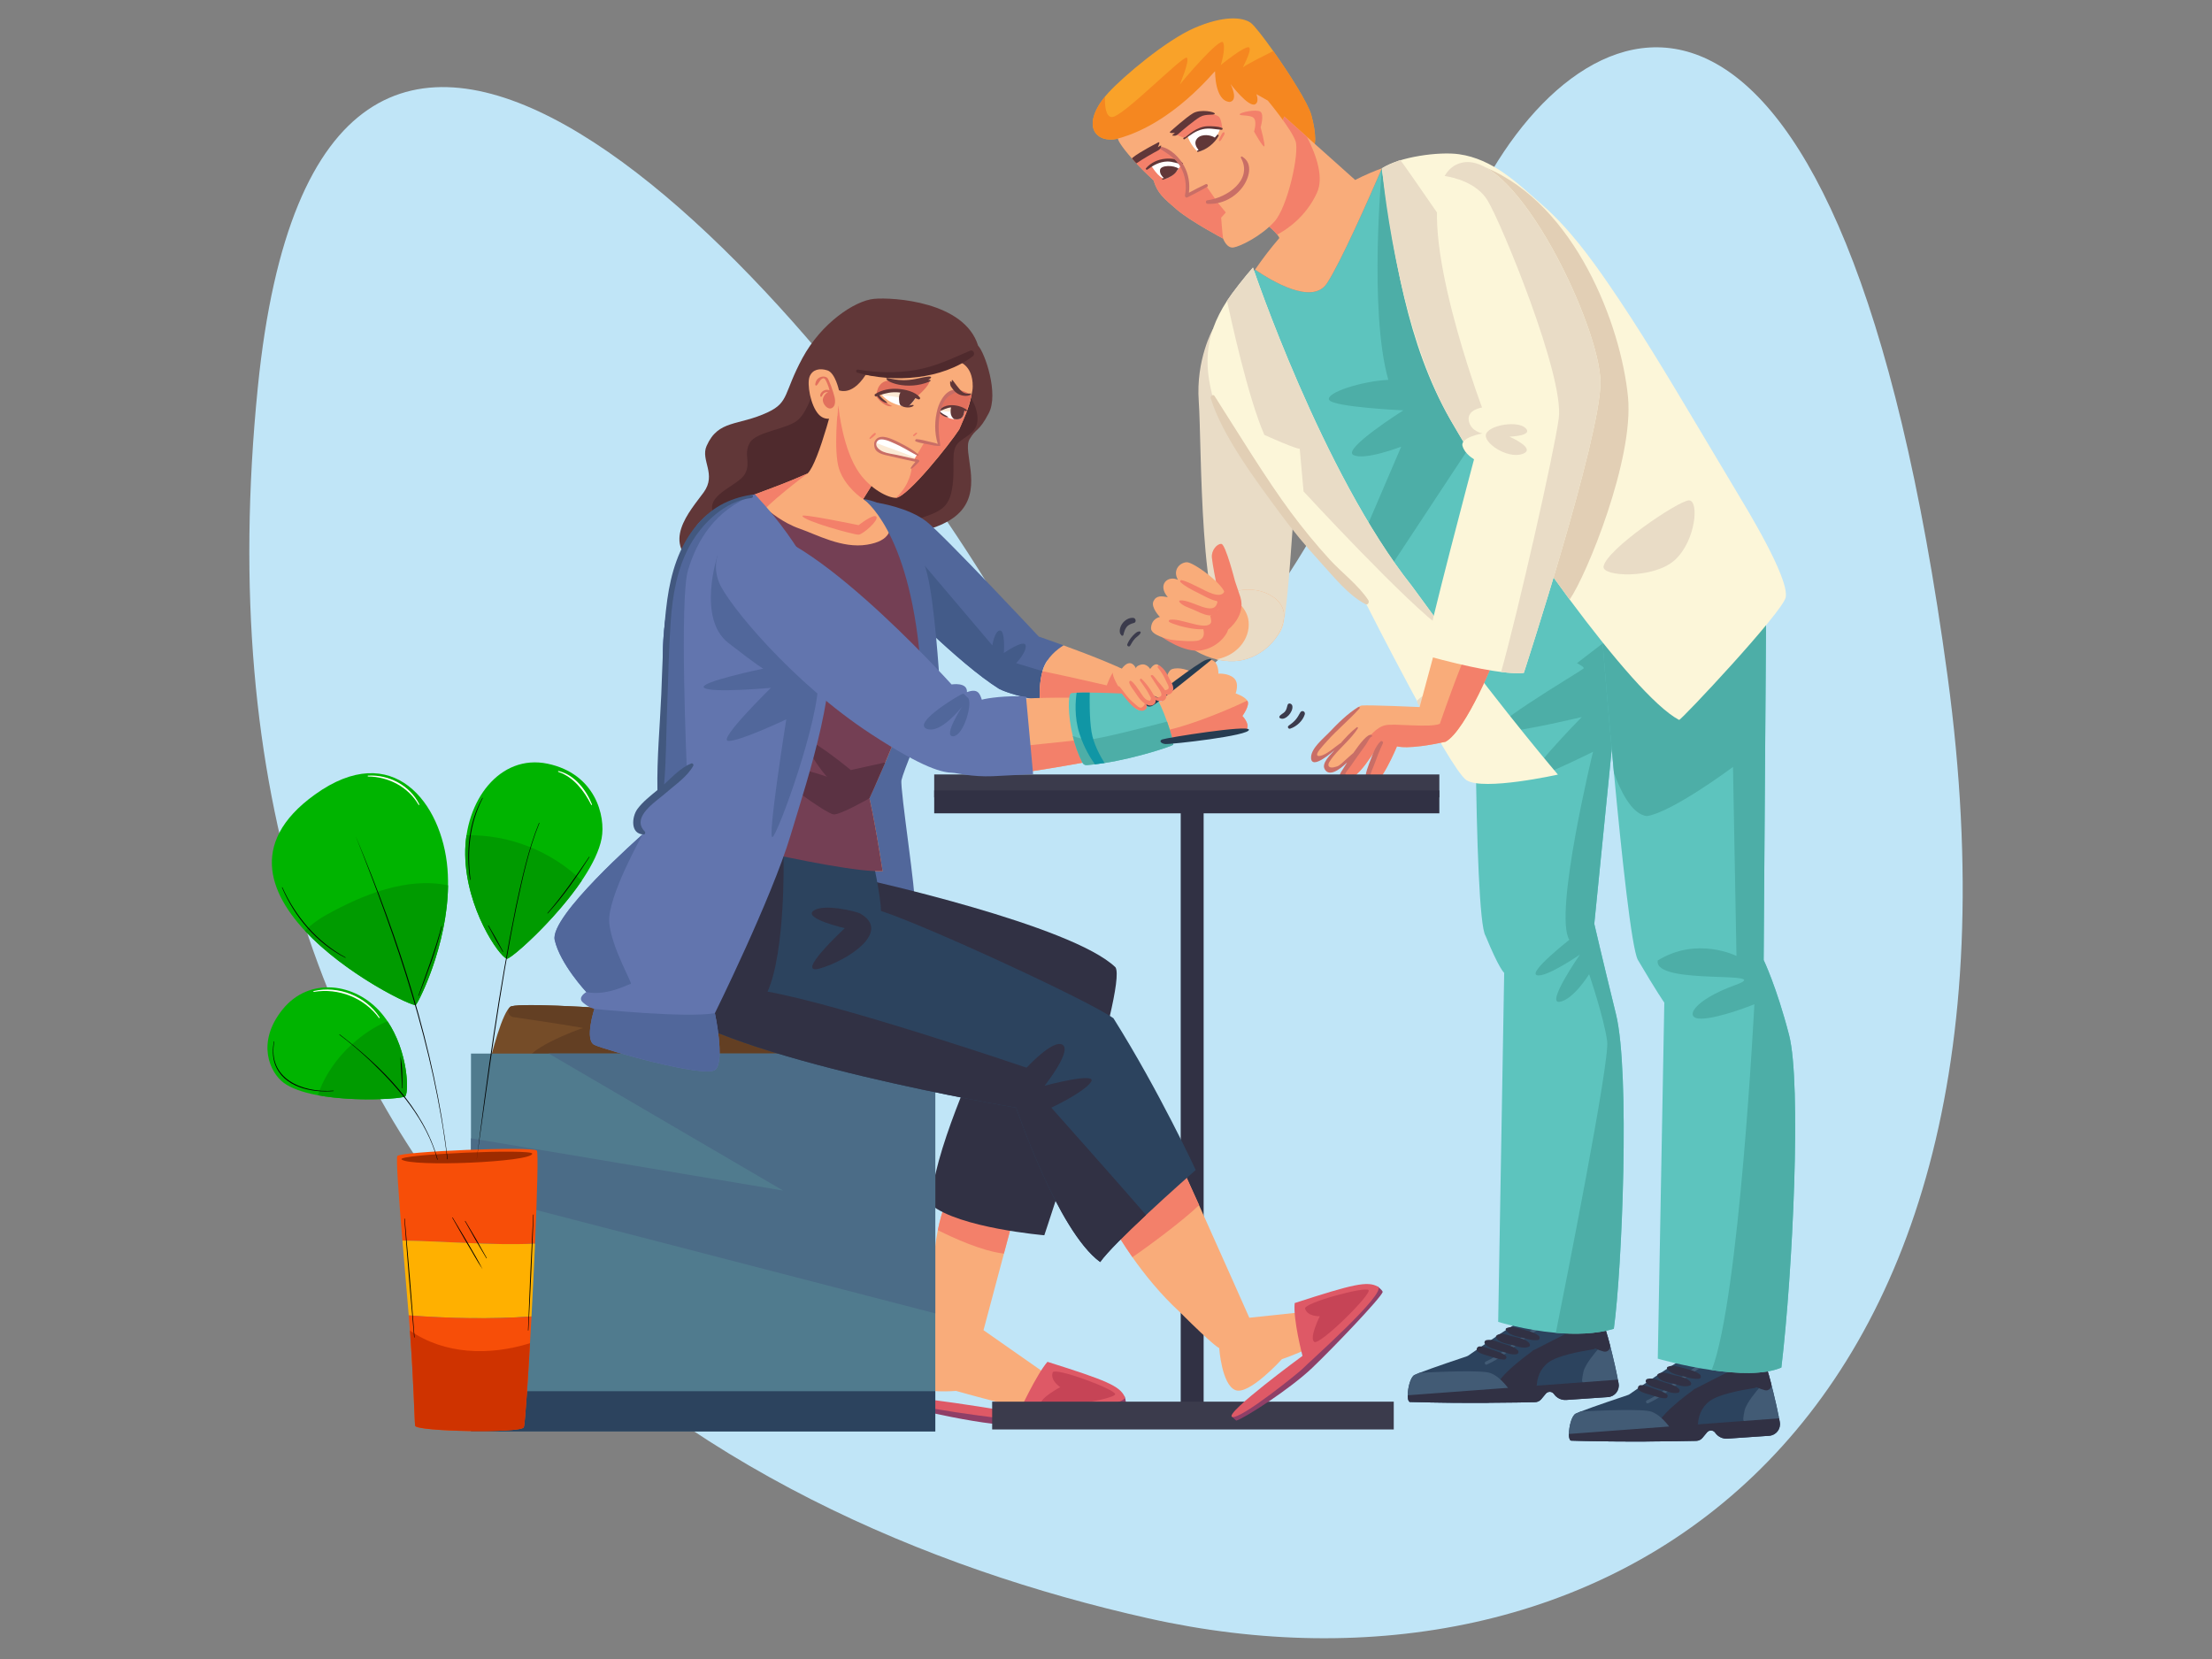 <?xml version="1.0" encoding="UTF-8"?>
<svg id="Layer_14" data-name="Layer 14" xmlns="http://www.w3.org/2000/svg" viewBox="0 0 800 600">
  <rect x="0" y="0" width="800" height="600" fill="#808080" stroke="none"/>
  <defs>
    <style>
      .cls-1 {
        fill: #435b89;
      }

      .cls-2 {
        fill: #633f23;
      }

      .cls-3 {
        fill: #613738;
      }

      .cls-4 {
        fill: #009b00;
      }

      .cls-5 {
        fill: #e9dcc6;
      }

      .cls-6 {
        fill: #f3806a;
      }

      .cls-7 {
        fill: #743f54;
      }

      .cls-8 {
        fill: #f9ac7a;
      }

      .cls-9 {
        fill: #fff;
      }

      .cls-10 {
        fill: #1096a5;
      }

      .cls-11 {
        fill: #51679b;
      }

      .cls-12 {
        fill: #6275ae;
      }

      .cls-13 {
        fill: #754c28;
      }

      .cls-14 {
        fill: #2c435e;
      }

      .cls-15 {
        fill: #313144;
      }

      .cls-16 {
        fill: #de5966;
      }

      .cls-17 {
        fill: #42587f;
      }

      .cls-18 {
        fill: #00b400;
      }

      .cls-19 {
        fill: #cf3300;
      }

      .cls-20 {
        fill: #425b75;
      }

      .cls-21 {
        fill: #fbead5;
      }

      .cls-22 {
        fill: #c96e66;
      }

      .cls-23 {
        fill: #263c51;
      }

      .cls-24 {
        fill: #9e2b00;
      }

      .cls-25 {
        fill: #5b3243;
      }

      .cls-26 {
        fill: #5dc4be;
      }

      .cls-27 {
        fill: #fcf6d9;
      }

      .cls-28 {
        fill: #4f2a2d;
      }

      .cls-29 {
        fill: #ffb000;
      }

      .cls-30 {
        fill: #8f3f67;
      }

      .cls-31 {
        fill: #4b6c87;
      }

      .cls-32 {
        fill: #e2705d;
      }

      .cls-33 {
        fill: #4daea7;
      }

      .cls-34 {
        fill: #c0e5f7;
      }

      .cls-35 {
        fill: #507b8e;
      }

      .cls-36 {
        fill: #3b3b4c;
      }

      .cls-37 {
        fill: #f58720;
      }

      .cls-38 {
        fill: #e2cfb5;
      }

      .cls-39 {
        fill: #f9a229;
      }

      .cls-40 {
        fill: #c64456;
      }

      .cls-41 {
        fill: #f74e08;
      }
    </style>
  </defs>
  <path class="cls-34" d="M93.25,140.01c22.36-222.55,186.64-53.79,264.27,71.72,77.63,125.51,138.74-68.73,178.38-143.44,39.64-74.71,130.48-104.59,168.47,176.32s-128.83,376.54-289.04,340.68C255.11,549.42,63.52,435.86,93.25,140.01Z"/>
  <g>
    <g>
      <g>
        <g>
          <path class="cls-14" d="M509.13,504.61c0,1.29.23,2.27.75,2.41,9.62.32,20.04.37,28.59.32,7.79-.04,14.02-.17,16.68-.22.89-.02,1.72-.42,2.28-1.1l1.63-1.97c.79-.95,2.26-.89,2.96.13h0c1.01,1.45,2.69,2.26,4.45,2.13,3.79-.27,10.56-.75,15.04-1.03,2.51-.16,4.32-2.45,3.88-4.92,0-.05-.02-.09-.02-.14-.07-.4-.15-.82-.24-1.25-.54-2.8-1.29-6.17-2.11-9.5-.55-2.24-1.12-4.44-1.67-6.42-.91-3.24-1.77-5.9-2.39-7.11-.07-.15-.15-.26-.27-.38-.76-.84-4.03-4.34-5.35-3.51-1.04.66-2.97,3.72-4.04,5.53-.46.77-1.38,1.11-2.22.8-3.13-1.14-10.46-3.61-13.06-2.86-3.15.91-20.9,13.28-23.02,14.76-.15.1-.27.17-.44.22-1.74.58-12.59,4.22-17.17,6-.85.33-1.49.6-1.81.77-1.48.78-2.44,4.71-2.44,7.34Z"/>
          <path class="cls-20" d="M537.34,492.45c5-2.34,9.11-5.91,13.49-9.18,3.69-2.75,8.28-6.03,13.05-6.22.33-.01.43.53.12.64-2.29.86-4.58,1.53-6.76,2.7-2.45,1.32-4.7,2.97-6.9,4.66-4.01,3.08-7.92,6.37-12.57,8.45-.68.3-1.1-.75-.44-1.06Z"/>
          <path class="cls-15" d="M571.06,481.08c-.51-.32-1.14-.37-1.69-.13-3.6,1.57-15.87,8.03-15.29,7.66,3.99-2.55-7.91,5.21-11.79,10.7-.87,1.23.06,2.92,1.56,2.92,5.38,0,8.38.1,10.03.2,1.02.06,1.88-.71,1.95-1.73.15-2.12.95-5.55,4.2-7.98,3.19-2.38,10.88-3.9,16.08-4.69,1.71-.26,2.16-2.52.68-3.43l-5.73-3.51Z"/>
          <path class="cls-20" d="M509.13,504.61c0,1.29.23,2.27.75,2.41,9.48.31,19.73.37,28.2.32.26,0,.51-.06.74-.16l7.46-3.33v-.61s-3.19-5.19-7.3-6.67c-3.05-1.1-18.09-.47-25.61-.07-.85.33-1.49.6-1.81.77-1.48.78-2.44,4.71-2.44,7.34Z"/>
          <path class="cls-20" d="M574.17,501.02l9.11-.66c1.12-.08,1.92-1.11,1.7-2.22-.52-2.63-1.21-5.68-1.95-8.68-.55-2.24-1.12-4.44-1.67-6.42l-2.14.73-.43,2.79c-.05.35-.2.67-.44.94-1.19,1.34-5.04,5.85-5.67,8.57-.26,1.14-.41,2.11-.49,2.89-.12,1.17.82,2.15,1.99,2.07Z"/>
          <path class="cls-15" d="M569.08,477.94c-.35.6-.35,1.35.03,1.94,1.19,1.85,4.1,5.9,7.8,7.78.9.45,1.95.83,3.04,1.13,1.39.39,2.68-.88,2.32-2.27-1.23-4.75-2.5-8.96-3.32-10.59-.08-.15-.16-.26-.27-.38-.76-.85-4.03-4.33-5.35-3.51-1.12.7-3.25,4.17-4.26,5.9Z"/>
          <path class="cls-15" d="M509.13,504.61c0,1.29.23,2.27.75,2.41,18.41.61,39.7.22,45.27.1.89-.02,1.71-.42,2.28-1.1l1.63-1.97c.79-.95,2.26-.89,2.96.13h0c1.01,1.45,2.69,2.26,4.45,2.13,3.79-.27,10.56-.75,15.04-1.03,2.51-.16,4.32-2.45,3.88-4.92,0-.05-.02-.09-.02-.14-.07-.4-.15-.82-.24-1.25l-76,5.65Z"/>
          <path class="cls-15" d="M544.82,480.35c1.63-.8,3.69-.12,5.37.34,2.06.56,4.56,1.06,6.27,2.37.53.41.53,1.5-.29,1.59-2.02.24-4.21-.48-6.16-.98-1.9-.5-4.26-.91-5.4-2.63-.15-.22-.03-.57.2-.69Z"/>
          <path class="cls-15" d="M541.22,483.02c1.55-1.25,3.82-.22,5.57.23,2.05.53,5.01.85,6.36,2.62.27.36.29,1-.21,1.2-2.02.83-4.36-.2-6.38-.73-1.89-.5-4.72-.75-5.5-2.78-.07-.17.02-.44.16-.55Z"/>
          <path class="cls-15" d="M537.53,484.69c1.93-.48,4.13.62,5.96,1.23,1.82.61,4.11,1.01,5.45,2.44.43.46.19,1.28-.44,1.4-1.95.39-4.11-.66-5.96-1.23-1.82-.57-4.18-.94-5.45-2.44-.42-.49-.19-1.25.44-1.4Z"/>
          <path class="cls-15" d="M535.14,486.95c1.65.01,3.29.78,4.84,1.32,1.53.53,3.18.98,4.5,1.96.64.47.34,1.46-.47,1.47-1.66.01-3.29-.6-4.86-1.08-1.55-.47-3.31-.81-4.64-1.77-.85-.61-.4-1.91.64-1.9Z"/>
        </g>
        <path class="cls-26" d="M583.67,480.58c-6.56,1.94-14.11,2.06-20.98,1.45-11.36-.99-20.85-3.96-20.85-3.96l2.17-126.22s-1.79-1.31-6.74-13.41c-4.4-6.4-4.06-127.01-3.14-128.84l14.07,6.55,1.48.69s25.32-8.74,32.91-11.21l.13-.05c1.06-.34,1.75-.56,1.94-.59.12-.02.22.19.31.62,1.11,5.13.45,40.33.45,40.33l-8.82,88.17s2.71,11.8,7.84,32.67c5.14,20.87,2.2,92.5-.77,113.78Z"/>
        <path class="cls-33" d="M583.67,480.58c-6.56,1.94-14.11,2.06-20.98,1.45,3.46-17.3,19.52-98.04,18.57-105.39-1.06-8.24-6.53-24.31-6.53-24.31,0,0-5.65,9.22-10.69,10-4.97.76,7.04-16.63,7.35-17.08-.38.26-12.48,8.52-15.59,7.43-3.15-1.1,11.77-12.78,11.77-12.78-5.75-9.18,8.56-68,8.56-68,0,0-13.33,6.69-20.64,9.18-7.31,2.48,16.58-21.75,16.58-21.75,0,0-20.37,4.91-29.95,5.64-9.57.73,28.77-21.64,30.61-23.22,1.84-1.57-37.97-16.98-37.97-16.98l6.88-6.61,6.55-2.01,34.39-10.52.13-.05,1.94-.59.31.62c1.11,5.13.45,40.33.45,40.33l-8.82,88.17s2.71,11.8,7.84,32.67c5.14,20.87,2.2,92.5-.77,113.78Z"/>
      </g>
      <g>
        <g>
          <path class="cls-14" d="M567.43,518.6c0,1.29.23,2.27.75,2.41,9.62.32,20.04.37,28.59.32,7.79-.04,14.02-.17,16.68-.22.89-.02,1.72-.42,2.28-1.1l1.63-1.97c.79-.95,2.26-.89,2.96.13h0c1.01,1.45,2.69,2.26,4.45,2.13,3.79-.27,10.56-.75,15.04-1.03,2.51-.16,4.32-2.45,3.88-4.92,0-.05-.02-.09-.02-.14-.07-.4-.15-.82-.24-1.25-.54-2.8-1.29-6.17-2.11-9.5-.55-2.24-1.12-4.44-1.67-6.42-.91-3.24-1.77-5.9-2.39-7.11-.08-.15-.15-.26-.27-.38-.76-.84-4.03-4.34-5.35-3.51-1.04.66-2.97,3.72-4.04,5.53-.46.77-1.38,1.11-2.22.8-3.13-1.14-10.46-3.61-13.06-2.86-3.15.91-20.9,13.28-23.02,14.76-.15.1-.27.17-.44.22-1.74.58-12.59,4.22-17.17,6-.85.33-1.49.6-1.81.77-1.48.78-2.44,4.71-2.44,7.34Z"/>
          <path class="cls-20" d="M595.65,506.45c5-2.34,9.11-5.91,13.49-9.18,3.69-2.75,8.28-6.03,13.05-6.22.33-.01.43.53.12.64-2.29.86-4.58,1.53-6.76,2.7-2.45,1.32-4.7,2.97-6.9,4.66-4.01,3.08-7.92,6.37-12.57,8.45-.68.3-1.1-.75-.44-1.06Z"/>
          <path class="cls-15" d="M629.37,495.07c-.51-.32-1.14-.37-1.7-.13-3.6,1.57-15.87,8.03-15.29,7.66,3.99-2.55-7.91,5.21-11.79,10.7-.87,1.23.06,2.92,1.56,2.92,5.38,0,8.38.1,10.03.2,1.02.06,1.88-.71,1.95-1.73.15-2.12.95-5.55,4.2-7.98,3.19-2.38,10.88-3.9,16.08-4.69,1.71-.26,2.16-2.52.68-3.43l-5.73-3.51Z"/>
          <path class="cls-20" d="M567.43,518.6c0,1.29.23,2.27.75,2.41,9.48.31,19.73.37,28.2.32.26,0,.51-.06.74-.16l7.46-3.33v-.61s-3.19-5.19-7.3-6.67c-3.05-1.1-18.09-.47-25.61-.07-.85.33-1.49.6-1.81.77-1.48.78-2.44,4.71-2.44,7.34Z"/>
          <path class="cls-20" d="M632.47,515.01l9.1-.66c1.12-.08,1.92-1.11,1.7-2.22-.52-2.63-1.21-5.68-1.95-8.68-.55-2.24-1.12-4.44-1.67-6.42l-2.14.73-.43,2.79c-.05.35-.2.67-.44.94-1.19,1.34-5.04,5.85-5.67,8.57-.26,1.14-.41,2.11-.49,2.89-.12,1.17.82,2.15,1.99,2.07Z"/>
          <path class="cls-15" d="M627.39,491.93c-.35.6-.35,1.35.03,1.94,1.19,1.85,4.1,5.9,7.8,7.78.9.45,1.95.83,3.04,1.13,1.39.39,2.68-.88,2.32-2.27-1.23-4.75-2.5-8.96-3.32-10.59-.08-.15-.16-.26-.27-.38-.76-.85-4.03-4.33-5.35-3.51-1.12.7-3.25,4.17-4.26,5.9Z"/>
          <path class="cls-15" d="M567.43,518.6c0,1.29.23,2.27.75,2.41,18.41.61,39.7.22,45.27.1.89-.02,1.71-.42,2.28-1.1l1.63-1.97c.79-.95,2.26-.89,2.96.13h0c1.01,1.45,2.69,2.26,4.45,2.13,3.79-.27,10.56-.75,15.04-1.03,2.51-.16,4.32-2.45,3.88-4.92,0-.05-.02-.09-.02-.14-.07-.4-.15-.82-.24-1.25l-76,5.65Z"/>
          <path class="cls-15" d="M603.13,494.34c1.63-.8,3.69-.12,5.37.34,2.06.56,4.56,1.06,6.27,2.37.53.41.53,1.5-.29,1.59-2.02.24-4.21-.48-6.16-.98-1.9-.5-4.26-.91-5.4-2.63-.15-.22-.03-.57.2-.69Z"/>
          <path class="cls-15" d="M599.53,497.02c1.55-1.25,3.82-.22,5.57.23,2.05.53,5.01.85,6.36,2.62.27.36.29,1-.21,1.2-2.02.83-4.36-.2-6.38-.73-1.89-.5-4.72-.75-5.5-2.78-.07-.17.02-.44.16-.55Z"/>
          <path class="cls-15" d="M595.84,498.68c1.93-.48,4.13.62,5.96,1.23,1.82.61,4.11,1.01,5.45,2.44.43.46.19,1.28-.44,1.4-1.95.39-4.11-.66-5.96-1.23-1.83-.57-4.18-.94-5.45-2.44-.42-.49-.19-1.25.44-1.4Z"/>
          <path class="cls-15" d="M593.44,500.95c1.65.01,3.29.78,4.84,1.32,1.53.53,3.18.98,4.5,1.96.64.47.34,1.46-.47,1.47-1.66.01-3.29-.6-4.86-1.08-1.55-.47-3.31-.81-4.64-1.77-.85-.61-.4-1.91.63-1.9Z"/>
        </g>
        <path class="cls-26" d="M644.27,494.58c-6.25,2.71-16.25,2.23-25.21.94-10.46-1.51-19.5-4.14-19.5-4.14l2.36-128.77s-2.67-3.74-9.6-15.52c-2.27-4.42-5.82-37.69-8.62-67.6-2.43-25.85-4.28-49.17-4.28-49.17l-31.66-30.79s54.63-6.66,55.43-6.61c.81.04,35.62,19.19,35.62,19.19l-.96,135.1s4.67,9.65,9.19,27.11c4.53,17.46,1.35,85.65-2.78,120.26Z"/>
        <path class="cls-33" d="M644.27,494.58c-6.25,2.71-16.25,2.23-25.21.94,10.04-25.85,15.43-132.32,15.43-132.32,0,0-12.44,5.06-19.12,5.21-6.68.15-3.07-6.65,12.23-12.16,15.3-5.5-29.55.35-28.07-8.87,14.26-8.85,28.49-1.64,28.49-1.64l-1.26-68.37s-21.74,16.25-31.06,17.77c-5.75-.46-10.01-10.09-12-15.65-2.43-25.85-4.28-49.17-4.28-49.17l-31.66-30.79s54.63-6.66,55.43-6.61c.81.04,35.62,19.19,35.62,19.19l-.96,135.1s4.67,9.65,9.19,27.11c4.53,17.46,1.35,85.65-2.78,120.26Z"/>
      </g>
      <g>
        <path class="cls-5" d="M438.65,119.04s-6.2,11.04-5.1,26.15c1.1,15.11.09,82.6,11.62,85.02,11.53,2.42,16.26,2.89,18.64-3.25,2.39-6.14,5.47-65.72,5.47-65.72l-30.64-42.21Z"/>
        <path class="cls-8" d="M464.4,222.99c-.42,7.77-8.86,15.77-18.05,16.12-2.33.09-4.5-.2-6.45-.67h0c-5.73-1.37-9.5-4.37-9.5-4.37l3.73-14.27s1.37.05,9.87-4.7c.03-.02.05-.03.08-.04,8.51-4.69,20.74.18,20.32,7.93Z"/>
        <path class="cls-5" d="M464.4,222.99c-.42,7.77-8.86,15.77-18.05,16.12-2.33.09-4.5-.2-6.45-.67,7.21-1.23,12.26-7.16,11.68-13.6-.45-5.04-5.09-8.38-7.51-9.78,8.51-4.69,20.74.18,20.32,7.93Z"/>
        <path class="cls-6" d="M420.26,230.44s8.09,5.82,14.16,4.78c6.07-1.04,9.38-5.76,9.76-7.54,0,0,6.5-4.91,4.43-11.7l-1.96-5.82s-3.39-13.32-4.92-13.45c-1.53-.13-3.7,2.29-3.44,4.95.25,2.67,1.57,9.13,1.57,9.13l-4.33,5.66-15.27,13.99Z"/>
        <path class="cls-8" d="M439.63,216.73s3.11,1.14,3.34-1.87c.23-3.01-11.33-11.72-13.85-11.52-2.52.19-5.1,2.88-3.1,6.36-3.68-1.75-7.56,1.8-3.66,6.28-2.19-.39-4.15-.75-5.2,1.47-1.05,2.21,2.34,5.69,2.34,5.69,0,0-3.03.46-3.22,4.01-.14,2.57,6.27,4.08,7.6,4.27,1.34.19,8.02.87,9.84.12,1.82-.75,1.89-2.38,1.41-4.25,3.25-.78,3.21-2.14,2.55-4.58,2.75-1.65,4.69-2.59,1.94-5.97Z"/>
        <path class="cls-6" d="M443.39,214.08c-.07-.27-.49-.34-.62-.08-1.38,2.84-6.91-.44-8.8-1.35-2.17-1.05-4.28-2.23-6.62-2.84-.41-.11-.74.44-.41.74,1.82,1.64,4.03,2.72,6.21,3.81,1.94.97,4.27,2.34,6.39,2.9,1.69.45,4.43-.73,3.85-3.17Z"/>
        <path class="cls-6" d="M441.23,217.64c-.09-.33-.85-.35-.92.02-1.09,5.78-9.19-.84-13.48-.52-.31.02-.45.37-.25.6,1.21,1.41,3.05,1.91,4.74,2.63,1.85.79,3.85,1.93,5.89,2.19,2.15.28,4.67-2.47,4.02-4.93Z"/>
        <path class="cls-6" d="M438.75,224.48c-.08-.44-.55.47-.75.78-1.36,2.11-6.31.34-8.28-.1-2.14-.48-4.4-1.3-6.6-1.02-.43.05-.59.57-.21.82,2.01,1.33,16.92,5.44,15.83-.48Z"/>
      </g>
      <g>
        <path class="cls-26" d="M579.15,174.37l31.44,34.52-74.17,57.02-39.64-51.21s-54.68-59.65-57.49-75.3c-2.15-11.99,5.34-28.33,14.64-41.88,5.96,4.09,20.7,12.96,25.98,4.97,4.82-7.29,14.73-29.68,19.9-41.63,12.52-4.5,34.46-8.99,49.25,7.02,21.75,23.53,30.09,106.5,30.09,106.5Z"/>
        <path class="cls-33" d="M499.8,60.85s-4.83,51.56,2.31,76.53c-9.38.42-22.74,4.62-21.41,7.24,1.34,2.62,26.83,3.79,26.83,3.79,0,0-22.15,13.98-18.09,16.13,4.06,2.15,17.32-3,17.32-3l-15.78,36.83,11.59,7.15,38.14-57.84-21.12-78.01-19.8-8.82Z"/>
        <path class="cls-27" d="M522.14,227.67c22.87,30.95,41.3,52.47,41.3,52.47,0,0-27,6.02-33.1,2-6.11-4.03-36.39-64.02-36.39-64.02,0,0-47.95-51.58-54.05-70.24-4.76-14.58-4.71-25.89,3.86-39.07,1.96-3.01,6.49-8.78,9.39-12.04,0,0,25,74.34,57.53,115.25,4.04,5.56,7.88,10.79,11.48,15.65Z"/>
        <path class="cls-38" d="M480.79,202.23c-4.95-5.43-9.61-11.12-13.99-17.02-9.07-12.24-19.36-29.21-27.53-41.98-.54-.84-1.65.03-1.39.84,4.27,13.74,16.58,30.05,25.05,41.54,4.5,6.11,9.36,11.97,14.49,17.57,4.77,5.21,10.12,12.05,16.44,15.32.89.46,1.45-.77,1.02-1.42-3.61-5.52-9.62-9.95-14.09-14.84Z"/>
        <path class="cls-5" d="M510.67,212.01c4.04,5.56,7.88,10.79,11.48,15.65-12.85-8.86-50.7-49.93-50.7-49.93l-1.38-15.41s-1.53.05-12.81-5.05c-6.02-13.88-12.01-41.74-13.5-48.47,1.96-3.01,6.49-8.78,9.39-12.04,0,0,25,74.34,57.53,115.25Z"/>
        <path class="cls-27" d="M645.85,215.95c-.9,5.24-38.02,44.72-38.58,44.42-8.54-4.46-23.85-22.36-39.58-43.53-4.16-5.61-8.36-11.45-12.46-17.33-3.64-5.21-7.21-10.46-10.63-15.6-7.8-11.74-14.81-22.96-20.04-32.09-15.83-27.64-20.42-59.99-24.82-90.92,6.31-4.22,20.84-6.15,27.97-5.12,12.18,1.75,20.87,10.21,30.11,18.35,4.85,4.26,9.22,9.04,13.28,14.08,3.66,4.55,7.09,9.32,10.4,14.13,11.41,16.56,21.73,33.86,32.03,51.13,4.76,7.98,9.52,15.96,14.28,23.94,3.49,5.85,19.25,31.46,18.03,38.55Z"/>
        <path class="cls-38" d="M567.69,216.84c-4.16-5.61-8.36-11.45-12.46-17.33-3.64-5.21-7.21-10.46-10.63-15.6.87-9.53,1.86-19.27,2.38-19.31,1.02-.08,6.6-23.52-9.64-104.02,32.27,13.48,48.89,56.77,51.45,83.01,2.19,22.41-14.87,64.24-21.1,73.25Z"/>
        <path class="cls-5" d="M532.26,95.17l.59,29.21,16.12,27.75,6.27,47.37c-11.95-17.11-23.14-34.56-30.67-47.69-19.86-34.66-24.76-90.97-24.76-90.97,2.25-1.17,4.45-2.16,6.57-2.99h0c.97.83,25.88,37.31,25.88,37.31Z"/>
        <path class="cls-5" d="M579.94,204.85c-.68,3.75,18.11,4.65,25.76-2.29,7.65-6.94,8.9-21.72,5.1-21.59-3.8.13-29.72,17.61-30.86,23.89Z"/>
        <path class="cls-5" d="M512.5,253.51c.01-1.1,16.08-10.6,16.96-9.25.88,1.35.69,8.92-3.98,12.16-4.67,3.24-13.02.41-12.98-2.91Z"/>
        <path class="cls-38" d="M574.53,198.68c-1.93,1.11-3.86,2.23-5.8,3.34-.05.03,0,.1.05.07,1.93-1.11,3.86-2.23,5.8-3.34.05-.03,0-.1-.05-.07Z"/>
        <path class="cls-38" d="M542.6,209.67s0,.1.05.07c.04-.03,0-.1-.05-.07Z"/>
      </g>
      <g>
        <path class="cls-39" d="M474.23,41.53c1.9,6.86,1.81,12.22.16,11.82-1.65-.41-29.9-10.04-29.9-10.04l-40.19,6.83s-5.04,1.44-7.81-1.74c-2.56-2.92-1.27-8.08,3.15-13.46.38-.46.79-.93,1.21-1.4,5.38-5.87,20.86-18.99,31.19-23.45,10.32-4.46,17.26-4.02,20.33-1.82,1.19.86,4.46,5.01,8.12,10.19,5.79,8.17,12.57,18.87,13.73,23.07Z"/>
        <path class="cls-37" d="M474.23,41.53c1.9,6.86,1.81,12.22.16,11.82-1.65-.41-29.9-10.04-29.9-10.04l-40.19,6.83s-5.04,1.44-7.81-1.74c-2.56-2.92-1.27-8.08,3.15-13.46-.14,3.41.28,7.37,2.52,7.4,3.91.04,25.96-22.7,27.1-21.46,1.06,1.15-2.46,9.29-2.55,9.75,0,0,.02-.02.03-.05.49-.85,14.55-17.37,15.61-15.23,1.07,2.14-.83,8.16-.83,8.16,0,0,9.1-7.42,10.26-6.31,1.17,1.11-2.95,8.02-2.1,7.09.64-.71,7.29-4.07,10.81-5.83,5.79,8.17,12.57,18.87,13.73,23.07Z"/>
        <path class="cls-8" d="M499.8,60.85c-5.17,11.95-15.09,34.34-19.9,41.63-5.28,7.98-20.02-.88-25.98-4.97,2.83-4.14,5.83-8.01,8.78-11.43-.13-.35-.4-.77-.77-1.22-2.13-2.65-7.47-6.54-7.47-6.54l9.95-36.21,8.27,7.39,17.45,15.6s3.8-2.12,9.68-4.24Z"/>
        <path class="cls-6" d="M472.68,49.49c3.55,6.94,6.12,14.78,3.61,20.25-3.98,8.65-10.81,13.22-14.36,15.11-2.13-2.65-7.47-6.54-7.47-6.54l9.95-36.21,8.27,7.39Z"/>
        <path class="cls-8" d="M468.57,51.07c1.42,4.36-2.89,23.84-7.67,29.09-4.78,5.24-12.26,8.94-14.77,9.34-2.52.4-3.78-3.22-3.78-3.22,0,0-11.84-6.28-16.75-10.5-4.9-4.23-6.98-5.92-8.39-10.54-2.4-2.21-4.48-4.28-6.21-6.14-.25-.25-.48-.51-.71-.76-.33-.35-.63-.7-.92-1.03-3.8-4.29-5.46-7.1-4.93-7.23,20.02-5.5,34.62-24.35,35.01-24.29,0,0-.17,10.73,5.3,11.08,3.32-.56.31-6.46.31-6.46,0,0,6.5,8.59,8.9,7.29,1.08-.58.95-2.12.47-3.63,2.39,1.34,4.1,2.31,4.1,2.31,0,0,8.61,10.37,10.03,14.73Z"/>
        <path class="cls-6" d="M443.34,76.83l-1.69,1.89s.43,5.9.7,7.56c0,0-11.84-6.28-16.75-10.5-4.9-4.23-6.98-5.92-8.39-10.54-2.74-2.52-5.05-4.85-6.93-6.9,1.47-1.95,5.23-6.05,10.44-4.72,3.48,1.57,7.15,5.75,7.77,8.68.64,2.92,1.05,8.09,1.05,8.09l6.67-3.18,2.18,3.14,2.1,3.03,2.86,3.48Z"/>
        <path class="cls-9" d="M441.21,46.7c-.17.59-.65,1.78-1.67,3.19-.99,1.38-2.49,2.99-4.68,4.5-.41.12-.72.2-.96.24-.8.13-.8-.1-.93-.07-.16.05-2.5-2.18-3.63-5.75,0,0,2.37-1.91,4.81-2.41,2.44-.51,5.99-.15,7.05.3Z"/>
        <path class="cls-9" d="M427.22,59.4c-.15.42-.49.99-.96,1.61-1.18,1.56-3.18,3.39-4.92,3.68h-.01c-2.38-.28-4.97-4.83-4.97-4.83,0,0,2.53-2.02,5.01-2.11,2.48-.09,5.45.95,5.85,1.65Z"/>
        <path class="cls-3" d="M440.23,48.77c-.3.32-.6.65-.89.98-1.34-.92-4.72-1.51-6.35.3-1.37,1.52-.31,3.25.5,4.16-.13.08-.27.15-.4.23-.23.14-.18.57.14.5,2.96-.66,6.11-3.13,7.5-5.81.14-.28-.29-.59-.51-.36Z"/>
        <path class="cls-3" d="M426.26,61.01c-1.65-1.33-6.43-1.37-6.71.42-.21,1.37.77,2.44,1.36,2.94-.16.06-.33.13-.49.19-.29.1-.1.53.18.44.41-.13.85-.28,1.29-.45.3-.1.6-.23.9-.4,1.12-.55,2.17-1.29,2.8-2.27.02-.03.02-.06.02-.09.23-.26.45-.52.64-.77Z"/>
        <path class="cls-3" d="M442.03,46.27c-3.95-2.44-11.67-.22-14.03,3.65-.18.3.16.62.44.41,2.11-1.5,3.87-2.97,6.46-3.58,2.45-.58,4.47.03,6.88.2.36.03.58-.48.25-.69Z"/>
        <path class="cls-3" d="M421.44,57.41c-2.67.24-5.21,1.41-6.98,3.43-.28.32.22.71.53.48,2.15-1.59,4.43-2.84,7.17-2.91,1.95-.05,3.63.8,5.5.96.14.01.27-.16.16-.28-1.47-1.64-4.32-1.87-6.39-1.68Z"/>
        <path class="cls-22" d="M436.04,66.63c-2.05.95-4.05,2.02-6.05,3.07.41-3.31-.12-6.66-1.73-9.63-1.67-3.09-4.89-6.4-8.48-7.05-.41-.07-.57.52-.26.73,2.93,1.98,5.6,3.42,7.44,6.63,1.79,3.13,2.28,6.75,1.61,10.27-.1.51.39.99.9.72,2.36-1.24,4.76-2.42,7.07-3.77.61-.36.14-1.28-.51-.98Z"/>
        <path class="cls-6" d="M448.35,41.32c-.11.7,3.48.11,4.94,1.23,1.46,1.12.26,5.03.26,5.03,0,0,3.29,5.93,3.7,5.34.41-.59-1.33-6.86-1.33-6.86,0,0,1.39-4.65-.07-5.66-1.46-1.01-7.39.23-7.5.93Z"/>
        <path class="cls-6" d="M424.99,48.43s2.96,1.62,3.63,1.22,4.15-3.96,8.19-4c4.03-.04,5.22.61,5.22.61,0,0-.3-3.21-1.17-4.01s-3.84-1.72-6.2-1.09-7.84,4.48-9.66,7.27Z"/>
        <path class="cls-3" d="M424.93,48.07c-.19.1-1.33,1.01-.88.97s1.04.39,2.14-.63c1.1-1.01,5.73-4.91,7.85-6.14,2.12-1.23,5.01-.44,5.3-1.13s-5.19-1.75-7.82-.21c-2.65,1.56-7.93,6.36-8.25,6.63-.89.78,1.64.5,1.64.5Z"/>
        <path class="cls-3" d="M419.97,52.74c-.19.41,0,1.1-1.34,1.78-1.17.6-5.34,2.94-7.64,4.57-.25-.25-.48-.51-.71-.76-.33-.35-.63-.7-.92-1.03.13-.14.26-.26.4-.38,2.38-1.94,8.73-5.21,9.1-5.4,1.04-.56-.12,1.72-.12,1.72.16-.14,1.41-.9,1.22-.48Z"/>
        <path class="cls-6" d="M442.46,47.84c-.49.22-.68.81-.92,1.26-.28.52-.59,1.05-.72,1.63-.06.25.31.44.49.26.43-.43.71-.98,1-1.51.25-.44.64-.9.56-1.42-.03-.19-.24-.3-.41-.23Z"/>
        <path class="cls-22" d="M449.25,56.63c-.29-.17-.61.17-.45.46,4.47,8.02-5.18,14.47-12.07,15.33-.84.1-.78,1.26.05,1.3,4.8.24,9.4-1.97,12.37-5.74,2.51-3.18,4.35-8.8.1-11.34Z"/>
      </g>
      <g>
        <path class="cls-8" d="M540.94,237.29s-10.49,26.66-18.11,30.96c-13.79,3.06-17.59,1.66-17.59,1.66,0,0-6.15,14.92-9.68,14.23-3.53-.68,3.28-14.19,3.28-14.19-.81-1.02-8.06,14.42-13.18,11.49-2.16-1.24,9.93-14.02,9.22-14.53-.71-.51-10.63,13.5-14.72,11.44-2.71-1.38,3.98-8.4,7.86-12.15-4.22,3.82-12.35,10.78-13.48,8.6-1.54-2.96,15.05-19.37,17.97-19.64,2.92-.26,20.91.56,20.91.56l6.51-24.13s6.18-.88,12.24.61c3.3.82,6.57,2.33,8.78,5.07Z"/>
        <path class="cls-6" d="M540.94,237.29s-10.49,26.66-18.11,30.96c-13.79,3.06-17.59,1.66-17.59,1.66,0,0-6.15,14.92-9.68,14.23-3.53-.68,3.28-14.19,3.28-14.19-.81-1.02-8.06,14.42-13.18,11.49-2.16-1.24,9.93-14.02,9.22-14.53,0,0,2.78-3.9,6.15-4.63,3.37-.72,15.96,1.02,19.7-.49,6.18-17.86,9.69-26,11.44-29.59,3.3.82,6.57,2.33,8.78,5.07Z"/>
        <path class="cls-27" d="M551.11,243.35s-1.99.45-8.21-.32c-1.92-.24-4.25-.6-7.04-1.13-5.12-.97-11.8-2.5-20.46-4.9.86-7.61,17.72-70.94,17.72-70.94,0,0-3.36-1.73-4.19-4.82-.83-3.09,7.22-4.49,7.22-4.49,0,0-4.3-.71-4.95-4.66-.65-3.95,4.8-4.71,4.8-4.71,0,0-24.37-64.86-13.54-83.75,1.46-2.54,3.57-4.25,6.45-4.85,19.6-4.08,49.91,59.52,49.92,79.56.01,20.04-27.72,105.01-27.72,105.01Z"/>
        <path class="cls-5" d="M551.11,243.35s-1.99.45-8.21-.32c6.12-21.81,19.24-79.48,20.85-91.78,2.01-15.43-20.8-70.67-25.76-78.78-3.94-6.45-12.26-8.32-15.52-8.83,1.46-2.54,3.57-4.25,6.45-4.85,19.6-4.08,49.91,59.52,49.92,79.56.01,20.04-27.72,105.01-27.72,105.01Z"/>
        <path class="cls-5" d="M537.52,156.8c1.49-3.16,11.45-4.75,14.26-1.93,2.81,2.82-5.87,3.05-5.87,3.05,0,0,10.12,4.38,4.66,6.27-5.46,1.89-14.55-4.23-13.05-7.39Z"/>
        <path class="cls-22" d="M496.99,276.58c.95-2.6,1.94-5.23,3.14-7.73.27-.57-.45-1.13-.91-.66-1.76,1.8-2.59,4.15-3.48,6.48-.87,2.28-1.9,4.7-1.97,7.17-.03,1.2-.09,2.6,1.31,3.03,1.75.54,2.71-1.14,3.77-2.11.22-.21-.06-.57-.32-.42-.46.26-.91.53-1.36.81-1.67-.26-2.21-.99-1.61-2.18,0-1.33,1-3.19,1.43-4.38Z"/>
        <path class="cls-22" d="M496.08,265.84c-1.25-.77-4.17,2.9-6.61,6.46-1.04.84-1.99,1.81-3.01,2.68-.59.51-2.06,2.05-3.01,2.24-3.29,1.13-3.52-.66-2.44-1.99.37-.62.79-1.2,1.26-1.75,2.8-3.41,6.45-6.35,8.82-10.08.14-.22-.15-.56-.38-.38-2.14,1.63-4.06,3.73-5.9,5.83-.05-.02-.11-.02-.17.03-1.9,1.32-4.15,3.42-6.32,4.25-1.94.74-2.73.11-1.12-1.93.86-1.09,1.81-2.14,2.73-3.17,3.72-4.15,8.07-7.7,11.77-11.83.23-.26-.06-.69-.39-.5-4,2.4-7.44,5.9-10.65,9.25-2.05,2.15-6.31,5.53-6.49,8.79-.23,4.34,5.2.4,8.46-2.41-.2.23-.41.46-.61.69-1.18,1.3-4.01,4.05-2.97,6.08,1.53,3,5.34.39,8.16-2.37-.71,1.12-1.25,2.01-1.5,2.39-.73,1.14-2.23,3.23-.57,4.37,1.5,1.03,3.66-.38,4.57-1.53.31-.39-.1-1-.57-.72-.56.34-2.31.49-2.59-.3-.13-.35,1.64-2.45,1.82-2.72.99-1.44,1.99-2.87,3.01-4.29.91-1.26,1.82-2.52,2.71-3.79.41-.59,1.32-2.58,1.91-2.68.3-.05.31-.48.08-.62Z"/>
      </g>
    </g>
    <g>
      <g>
        <path class="cls-11" d="M335.32,261.23c-2.18,1.7-8.67,18.01-9.29,20.92-.63,2.91,5.79,43.92,4.5,43.67-1.3-.26-31.24,6.24-31.24,6.24,0,0,9.07-47.72,8.41-48.83-.67-1.11,17.54-30.45,17.54-30.45l14.18,2.76-4.08,5.71Z"/>
        <path class="cls-8" d="M402.14,503.94c.47,1.56-14.57,6.95-21.27,7.08-6.69.13-35.1-7.98-35.1-7.98,0,0-12.05,1.02-14.64-2-2.58-3.03,6.16-15.97,6.16-15.97,0,0-.45-21.85.76-32.97.28-2.56.68-4.98,1.13-7.2,1.52-7.43,3.72-12.56,4.78-12.77l23.58,4.56-4.46,16.7-7.38,27.69,29.77,20.83s16.22.48,16.69,2.03Z"/>
        <g>
          <path class="cls-30" d="M323.36,505.78s23.38,5.84,44.18,6.36c12.8-2.36,27.14-3.72,39.23-7.01,0,0,.63,1.94.33,2.62-2.11,1.44-25.95,5.98-36.66,7.54-10.71,1.56-43.43-6.44-46.63-7.52l-.45-1.99"/>
          <path class="cls-16" d="M368.41,511.02s6.39-13.89,10.42-18.5c21.37,6.73,26.08,8.73,27.93,12.6,1.84,3.87-38.14,8.04-39.06,8.37-.92.33-42.76-5.01-44.35-7.71-1.59-2.7,45.06,5.24,45.06,5.24Z"/>
          <path class="cls-40" d="M380.71,496.37c.68-2.06,22.39,5.98,22.61,7.84.21,1.86-25.89,6.11-26.85,3.89s6.99-6.42,6.99-6.42c0,0-3.72-2.37-2.75-5.31Z"/>
        </g>
        <path class="cls-6" d="M367.53,436.69l-4.46,16.7c-7.89-.94-17.99-5.52-23.9-8.49,1.52-7.43,3.72-12.56,4.78-12.77l23.58,4.56Z"/>
        <path class="cls-15" d="M312.2,317.94s75.41,16.58,91.23,31.9c4.43,6.99-25.74,96.91-25.74,96.91,0,0-30.83-2.64-40.89-11-.07-17.32,17.69-55.34,17.69-55.34l-62.44-41.44,20.15-21.04Z"/>
      </g>
      <g>
        <rect class="cls-15" x="427.02" y="284.81" width="8.29" height="226"/>
        <rect class="cls-36" x="337.87" y="280.09" width="182.69" height="8.29"/>
        <rect class="cls-15" x="337.87" y="285.86" width="182.69" height="8.29"/>
        <rect class="cls-36" x="358.83" y="506.93" width="145.24" height="10.05"/>
      </g>
      <g>
        <path class="cls-13" d="M326.52,395.04l-39.19-1.23s-.18,0-.52,0l-68.49-2.15-42.71-1.34s3.42-15.64,6.8-22.92c.71-1.53,1.42-2.68,2.09-3.25,3.38-2.85,97.21,4.42,129.19,10.35,4.77.89,8.17,1.74,9.68,2.53,11.69,6.07,3.14,18.02,3.14,18.02Z"/>
        <path class="cls-2" d="M315.46,377.67l-28.13,16.14s-.18,0-.52,0c-5.55-.1-53.2-.93-54.33.02-.5.42-6.71-.6-14.15-2.18-10.48-2.21-23.4-5.53-26.32-7.5-5-3.38,17.5-12.17,18.84-12.3.9-.08-14.52-2.46-25.19-4-1.78-.26-2.53-2.52-1.16-3.69,0,0,.01-.01.02-.02,3.38-2.85,97.21,4.42,129.19,10.35l1.77,3.18Z"/>
        <rect class="cls-35" x="170.34" y="381.04" width="167.92" height="136.65"/>
        <polygon class="cls-31" points="338.26 381.04 338.26 475 170.34 431.5 170.34 411.67 283.23 430.59 198.47 381.04 338.26 381.04"/>
        <path class="cls-14" d="M338.26,503.15v14.54h-167.92v-14.54c30.82-.02,132.43,0,167.92,0Z"/>
      </g>
      <g>
        <path class="cls-3" d="M322.38,193.49s18.07-.21,25.42-8.97c7.34-8.76.31-21.26,2.83-25.62,2.52-4.36,3.29-2.43,6.97-9.46,3.69-7.02-1.39-21.85-3.86-24.44-4.9-15.94-30.62-17.54-37.59-16.92-6.98.63-19.1,8.74-25.94,21.43-6.84,12.69-4.78,15.95-12.49,19.58-10.75,5.06-17.92,2.57-22.17,12.19-2.29,5.17,3.74,10.19-1.07,16.81-4.81,6.62-16.26,18.84-1.41,27.1,14.85,8.27,28.34,8.86,40.45,2.84,12.11-6.03,21.54-16.35,28.86-14.56Z"/>
        <path class="cls-28" d="M294.88,139.26c-.51,1.02-2.31,8.82-6.06,12.42-3.75,3.6-15.28,4.28-17.64,8.45-2.36,4.18.42,6.95-1.67,11.12-2.08,4.17-13.3,7.19-11.86,13.32s12.69,8.81,12.69,8.81l30.14-1.7s20.52.69,28.18-2.64c7.66-3.33,13.7-3.23,15.4-10.92,1.7-7.69-.2-13.42,1.66-16.81s8.1-3.99,7.82-10.15c-.28-6.16-4.7-10.03-6.12-10.86-1.42-.82-42.57,4.62-42.57,4.62l-8.94-.66-1.03-5Z"/>
        <path class="cls-11" d="M384.65,233.4c-2.33,1.47-6.13,4.43-7.48,8.86-.05.16-.09.31-.13.47h0c-1.14,4.02-1.1,8.15-.92,10.7-6.19-1.3-11.75-2.77-14.75-4.28-14.69-9.2-37.97-33.11-43.56-38.94-2.18-2.28-4.38-6.38-5.6-10.82-1.91-6.94-1.43-14.69,5.28-17.54,0,0,11.18,1.7,17.65,6.82,6.48,5.12,40.56,41.56,40.56,41.56,0,0,3.78,1.29,8.94,3.18Z"/>
        <path class="cls-1" d="M377.04,242.74c-1.14,4.01-1.1,8.14-.92,10.69-6.19-1.3-11.75-2.77-14.75-4.28-14.69-9.2-37.97-33.11-43.56-38.94-2.18-2.28-4.38-6.38-5.6-10.82l15-3.33,31.68,37.35s.84-5.38,2.78-5.39c1.95,0,1.39,8.15,1.39,8.15,0,0,7.4-5.13,7.87-2.76.47,2.38-3.43,6.44-3.43,6.44l9.53,2.88h0Z"/>
        <path class="cls-8" d="M411.85,245.15c-.47,1.86-1.04,3.53-1.65,5.01-2.15,5.24-4.77,8.06-4.77,8.06,0,0-16.09-2-29.31-4.78-.18-2.55-.22-6.69.92-10.7.04-.16.08-.31.13-.47,1.35-4.43,5.15-7.39,7.48-8.86,9.23,3.37,22.91,8.63,27.2,11.74Z"/>
        <path class="cls-6" d="M410.2,250.16c-2.15,5.24-4.77,8.06-4.77,8.06,0,0-16.09-2-29.31-4.78-.18-2.55-.22-6.69.92-10.7,8.66,1.73,30.93,6.91,33.16,7.43Z"/>
        <path class="cls-6" d="M402.42,243.3s-4.15,6.54-2.95,12.44c1.2,5.9,16.31,5.93,16.1,5.44-.21-.48-2.92-16.01-2.92-16.01l-10.24-1.88Z"/>
        <path class="cls-8" d="M335,232.46c-1.41,14.71-20.57,56.25-20.57,56.25,0,0,1.46,5.36,4.78,26.36-16.25.83-84.26-16.56-84.26-16.56l4.94-14.87c.52-44.91,3.65-68.66,9.03-82.66,5.22-13.6,14.11-18.22,19.96-20.58.17-.07.33-.13.5-.2,1.13-.44,2.34-.91,3.63-1.39,5.38-2.02,12.06-4.42,19.04-7.56h0c4.2-3.91,10.58-30.32,10.58-30.32l2.23,3.99,13.79,24.65s-2.64,5.04-6.45,10.89c1.83,1.33,5.44,3.46,9.23,6.57,1.37,1.11,2.76,2.35,4.1,3.73,5.08,5.19,10.88,27,9.47,41.71Z"/>
        <path class="cls-6" d="M292.04,171.25c-.47.35-15.22,11.44-16.85,14.73-3.53-1.59-5.38-3.66-6.32-5.58.17-.07.33-.13.5-.2,1.13-.44,2.34-.91,3.63-1.39,5.38-2.02,12.06-4.42,19.04-7.56Z"/>
        <path class="cls-6" d="M318.65,169.56s-2.64,5.04-6.45,10.89c-.48-.08-6.67-4.48-8.75-10.89-2.08-6.41-.4-22.45-.25-22.7,0,0,.77-.91,1.67-1.95l13.79,24.65Z"/>
        <path class="cls-8" d="M351.8,139.78c0,1.09-.25,2.12-.44,3.1-.98,5.18-3.06,9-4.43,12.4-3.43,5.28-18.52,24.3-22.89,24.78-2.99,0-9.18-3.23-13.27-9.01-5.93-8.37-7.44-23.25-7.44-23.25,0,0-.47-2.94-.7-6.88.31-.11,4.95,3.11,10.45-5.34,26.04,3.2,33.47-4.86,33.47-4.86,0,0,5.31,1.08,5.25,9.05Z"/>
        <path class="cls-32" d="M316.96,143.36s.42,1.03,2.21,2.4c2.08,1.6,3.49,1.11,3.49,1.11,0,0-1.06-.42-2.7-1.61-.66-.48-1.96-2.29-1.96-2.29l-1.04.39Z"/>
        <path class="cls-32" d="M320.57,141.77s1.28-.98,5.76-.36c4.49.62,4.97,2.29,4.97,2.29,0,0,5.47-4.59,4.71-6.02-3.72.58-13.19.33-14.28-.09-4.93.23-4.77,5.77-4.77,5.77,0,0,1.63-1.33,3.61-1.59Z"/>
        <path class="cls-6" d="M351.36,142.88c-.27,1.43-.63,2.75-1.03,3.98-1.05,3.27-2.41,5.95-3.41,8.42-3.43,5.28-18.52,24.3-22.89,24.78,5.29-4.92,5.64-10.53,5.64-10.53l1.87-3.05-1.93-.23,1.92-1.6,2.78-4.64s1.73.41,5.41.88c-1.81-7.23-.34-11.31.25-13.86.05-.23.13-.47.23-.7.93-2.31,3.68-4.45,5.53-5.1,1.47-.51,4.13.79,5.63,1.65Z"/>
        <path class="cls-32" d="M351.36,142.88c-.27,1.43-1.38,4.05-1.78,5.29-1.32-.63-3.12-1.75-4.73-1.26-3.07.94-5.81,2.12-4.36-.37l-.28-.21c.93-2.31,3.68-4.45,5.53-5.1,1.47-.51,4.13.79,5.63,1.65Z"/>
        <path class="cls-9" d="M331.31,143.7s-.62.9-1.34,1.78c-.56.7-1.18,1.38-1.63,1.63-.84-.06-1.68-.19-2.5-.38-2.67-.61-5.11-1.88-6.75-3.71-.15-.17-.3-.34-.43-.52,0,0,2.59-1.28,5.68-1.35.65-.02,1.33.09,2.02.27,2.53.66,4.97,2.29,4.97,2.29Z"/>
        <path class="cls-21" d="M331.31,143.7s-.62.9-1.34,1.78c-3.18-1.88-8.59-2.35-10.88-2.47-.15-.17-.3-.34-.43-.52,0,0,2.59-1.28,5.68-1.35.65-.02,1.33.09,2.02.27,2.53.66,4.97,2.29,4.97,2.29Z"/>
        <path class="cls-3" d="M332.69,143.76c-1.66-2.14-5.34-2.94-7.9-3.12-2.86-.2-5.87.31-8.29,1.89-.47.3-.02,1.02.47.83.09-.03.17-.06.26-.1.78,1.16,2.24,2.35,3.6,2.5.07,0,.09-.09.05-.13-.54-.59-1.26-1.02-1.83-1.59-.35-.35-.69-.71-1.04-1.07,2.26-.8,4.49-1.29,6.95-1.06,1.31.12,2.6.42,3.83.89,1.17.45,2.18,1.25,3.36,1.64.4.13.83-.29.54-.67Z"/>
        <path class="cls-3" d="M330.2,146.45c-.68.01-1.33.28-2.02.31-.67.02-1.35-.04-2.01-.08-.09,0-.12.13-.04.17,1.12.6,3.12.78,4.2-.02.17-.12.09-.39-.13-.38Z"/>
        <path class="cls-3" d="M331.31,143.7s-1.96,2.85-2.98,3.4c-.84-.06-1.68-.19-2.5-.38-.31-.33-.51-.73-.58-1.22-.51-3.3.83-3.94.83-3.94l.26-.15c2.53.66,4.97,2.29,4.97,2.29Z"/>
        <path class="cls-9" d="M348.83,147.84s-.1,3.07-1.44,3.58c-.78.15-1.53.24-2.3.19-1.55-.11-3.25-.79-5.78-2.76,0,0,.14-.3.53-.66.54-.51,1.55-1.15,3.32-1.29.32-.02.63-.03.94-.03,1.09.02,2.1.17,2.9.38,1.12.27,1.84.59,1.84.59Z"/>
        <path class="cls-21" d="M346.99,147.24c.02.44-.32,1.28-1.57,2-2.5-.61-5.66-.49-5.66-.49l.07-.56c.54-.51,1.55-1.15,3.32-1.29.32-.02.63-.03.94-.03,1.09.02,2.1.17,2.9.38Z"/>
        <path class="cls-3" d="M349.58,148.16c-2.71-1.94-7.81-2.53-10.11.41-.06.01-.11.07-.11.14,0,0-.01.02-.02.02-.04.06.02.14.09.13.68,1.02,2.14,1.99,3.35,2.07.13,0,.14-.17.05-.23-.54-.38-1.16-.61-1.71-.96-.48-.3-.9-.67-1.35-1.01,1.4-.52,2.63-1.25,4.19-1.39-.12.5-.2,1.18-.15,1.91.07,1,.57,1.88,1.29,2.34.78.05,1.22.19,2.3-.19,1-.46,1.31-2.01,1.4-2.92.14.07.28.15.42.23.33.19.68-.34.36-.56Z"/>
        <path class="cls-22" d="M346.11,141.1c-3.65-.83-6.21,3.84-7,6.67-1.14,4.08-1.24,8.71.05,12.77-.99-.37-2.07-.56-3.09-.8-1.49-.35-3.03-.82-4.56-.91-.47-.03-.76.66-.25.85,1.38.53,2.89.72,4.34,1.01,1.41.28,2.87.69,4.31.59.17-.01.23-.2.14-.32,0-.04.01-.07,0-.11-.53-3.62-.85-7.06-.21-10.7.33-1.9.85-3.88,1.97-5.48,1.17-1.67,2.61-2.13,4.32-3,.25-.13.27-.51-.04-.58Z"/>
        <path class="cls-9" d="M331.53,164.65l-.55.89-.58.94s-11.3-2.18-12.9-3.24c-.87-.58-1.2-1.96-.78-3.11.35-.98,1.25-1.78,2.84-1.76,3.44.03,11.49,6,11.97,6.28Z"/>
        <path class="cls-21" d="M330.98,165.54l-.58.94s-11.3-2.18-12.9-3.24c-.87-.58-1.2-1.96-.78-3.11,1.42.55,4.07,1.56,6.97,2.58,2.96,1.05,5.81,2.21,7.29,2.83Z"/>
        <path class="cls-22" d="M332.07,166.26c-2.56-.6-5.12-1.16-7.69-1.73-1.65-.37-3.37-.51-4.94-1.15-1.36-.56-3.3-1.99-2.24-3.7.68-1.09,2.24-.77,3.27-.51.62.15,1.2.42,1.79.66,1.12.47,2.22.98,3.3,1.52,2.14,1.07,4.18,2.45,6.36,3.43.22.1.43-.18.25-.36-1.49-1.42-3.44-2.5-5.25-3.47-1.95-1.04-4.09-2.2-6.24-2.76-1.31-.35-2.97-.37-3.92.81-.35.43-.59.88-.61,1.45-.03,1.14.21,2.16,1.14,2.88.79.62,1.8.98,2.76,1.21,3.66.9,7.36,1.68,11.05,2.47-.63.7-1.24,1.41-1.73,2.23-.11.19.14.4.31.28,1.01-.71,1.84-1.61,2.69-2.51.27-.28.01-.69-.3-.76Z"/>
        <path class="cls-3" d="M343.65,138s-.2,1.15.37,1.93c.57.78,1.61,2.51,3.77,3.05,2.16.54,3.48-.2,3.45-.56-.03-.36-1.51.37-2.98-.57-1.48-.94-3.54-4.32-3.84-4.43-.3-.1-.22.89-.22.89,0,0-.53-.68-.56-.31Z"/>
        <path class="cls-3" d="M320.63,136.77c-.83,1.16,7.35,4.68,15.61,1.21,1.04-.76-.58-.56-.58-.56,0,0,1.62-.9.92-1.17-.7-.28-3.63.43-5.5.81-6.35,1.28-10.13-.73-10.46-.28Z"/>
        <path class="cls-6" d="M316.23,156.63c-.62.44-1.28,1.09-1.73,1.7-.17.23.08.53.33.37.66-.4,1.36-.99,1.86-1.57.25-.29-.14-.72-.46-.5Z"/>
        <path class="cls-6" d="M331.4,156.46c-.43.17-.77.56-1.1.86-.22.2.11.58.35.39.35-.28.78-.56,1.02-.95.09-.16-.09-.37-.26-.3Z"/>
        <path class="cls-8" d="M487.82,477.12c-4.83,8.02-24.19,14.43-24.19,14.43,0,0-11.89,13.18-16.84,11.2-4.96-1.98-5.85-15.23-5.85-15.23-.02,0-1.28-.05-14.35-13.09-6.91-6.37-12.67-13.54-17.04-19.75-6.16-8.78-9.56-15.64-9.56-15.64,0,0,26.06-18.85,26.69-18.3.21.19,3.17,6.66,6.98,15.13,7.44,16.54,18.17,40.71,18.17,40.71l28.5-3.03s6.15-7.87,8.93-7.08c2.78.79,2.83,1.53-1.45,10.66Z"/>
        <path class="cls-6" d="M433.67,435.85c-5.79,5.59-18.41,14.95-24.11,18.82-6.16-8.78-9.56-15.64-9.56-15.64,0,0,26.06-18.85,26.69-18.3.21.19,3.17,6.66,6.98,15.13Z"/>
        <path class="cls-14" d="M432.45,423.14s-9.03,7.92-17.99,16.29c-7.08,6.61-14.1,13.51-16.57,17.01-15.4-11.23-30.37-55.82-30.37-55.82,0,0-105.36-17.69-127.8-38.02-22.44-20.34,15.96-64.53,15.96-64.53l21.58,4.24,38.2,7.51s3.22,15.15,3.15,19.63c16.59,5.4,74.89,32.31,84.08,38.81,16.65,26.5,29.76,54.88,29.76,54.88Z"/>
        <path class="cls-15" d="M414.47,439.42c-7.08,6.61-14.1,13.51-16.57,17.01-15.4-11.23-30.37-55.82-30.37-55.82,0,0-105.36-17.69-127.8-38.02-22.44-20.34,15.96-64.53,15.96-64.53l21.58,4.24,6.11,7.47s.81,34.01-5.77,48.87c27.19,4.86,93.68,27.51,93.68,27.51,0,0,9.63-10.53,13.04-8.26,3.4,2.28-6.53,14.78-6.53,14.78,0,0,19.43-5.21,16.76-1.35-2.67,3.85-14.34,9.28-14.34,9.28,0,0,24.83,27.9,34.25,38.81Z"/>
        <path class="cls-15" d="M311.25,330.47c-1.54-.9-13.63-3.82-17.13-1.02-3.5,2.8,11.41,6.24,11.41,6.24,0,0-18.86,17.47-8.83,14.52,10.03-2.96,25.72-13.18,14.54-19.74Z"/>
        <g>
          <path class="cls-30" d="M445.59,512.43s34.09-24.37,52.7-47.11c0,0,1.63,1.22,1.79,1.94-.89,2.4-17.66,19.94-25.47,27.42s-24.27,18.13-27.5,19.11l-1.52-1.36"/>
          <path class="cls-16" d="M471.07,490.38s-3.44-13.02-2.83-19.11c21.31-6.92,26.31-8.03,30.06-5.95,3.75,2.08-26.39,28.68-26.95,29.48-.56.8-22.9,18.9-25.76,17.63-2.86-1.27,25.48-22.06,25.48-22.06Z"/>
          <path class="cls-40" d="M472,473.31c-.64-2.07,21.71-8.13,22.96-6.74,1.25,1.39-17.54,20-19.6,18.75s1.97-9.29,1.97-9.29c0,0-4.4.23-5.33-2.73Z"/>
        </g>
        <path class="cls-7" d="M335,232.46c-.34,3.56-1.72,8.68-3.61,14.39-2.25,6.83-5.24,14.5-8.08,21.39-1.08,2.64-2.15,5.18-3.14,7.49-3.25,7.58-5.73,12.97-5.73,12.97,0,0,1.46,5.36,4.78,26.36-16.25.83-84.26-16.56-84.26-16.56l4.94-14.87c.52-44.91,3.65-68.66,9.03-82.66,5.37-13.99,14.63-18.48,20.46-20.78,1.13-.44,2.34-.91,3.63-1.39,1.2,2.08,2.48,4.04,3.34,4.68,2.05,1.52,6.73,5.61,12.87,7.73,6.13,2.12,15.29,7.24,24.32,5.79,8.59-1.38,9.3-5.75,7.89-9.98,1.37,1.11,2.76,2.35,4.1,3.73,5.08,5.19,10.88,27,9.47,41.71Z"/>
        <path class="cls-25" d="M320.16,275.74c-3.25,7.58-5.73,12.97-5.73,12.97,0,0-10.47,6.03-12.97,5.83-2.5-.21-22.65-14.32-21-16.88,1.52-2.36,16.99,2.63,18.69,3.27-1.46-1.04-10.58-13.99-7.11-13.2,3.58.81,15.67,10.77,15.67,10.77l12.45-2.75Z"/>
        <path class="cls-11" d="M312.2,180.46s16.46,10.75,20.59,58.19c8.02,7.99,6.98,7.13,6.98,7.13,0,0-1.71-27.67-4.45-38.25-2.74-10.58-8.77-24.95-23.12-27.07Z"/>
        <path class="cls-12" d="M285.91,302.15c-6.93,22.97-27.36,64.28-27.36,64.28,0,0,3.74,17.22.17,20.44-3.58,3.22-40.11-7.22-43.76-8.98-3.64-1.75,0-13.01,0-13.01,0,0-1.93-.39-4.12-2.3-2.19-1.9,1.22-3.79,1.22-3.79,0,0-9.51-10.15-11.45-18.83-1.91-8.54,30.85-37.36,31.84-38.24l.02-.02s-4.08-3.65-2.8-6.9c1.38-3.5,8.39-8.92,8.39-8.92,0,0,1.94-31.11,1.66-48.08-.28-16.97,5.62-38.36,11.9-47.21,6.28-8.84,21.38-11.79,21.38-11.79,0,0,22.35,22.59,26.55,45.35,4.2,22.76-6.7,55.02-13.64,77.99Z"/>
        <path class="cls-11" d="M259.47,200.98s-7.41,22.72,3.93,31.53c11.25,8.75,12.64,9.31,12.64,9.31,0,0-23.99,5-21.37,6.95,2.62,1.94,24.15,0,24.15,0,0,0-19.03,18.61-15.56,19.17,3.47.56,21.11-7.78,21.11-7.78,0,0-7,43.89-4.96,42.57,2.04-1.32,17.04-42.57,16.49-56.88-.56-14.31-16.67-26.81-17.78-27.37-1.11-.56-18.65-17.5-18.65-17.5Z"/>
        <path class="cls-11" d="M258.71,386.87c-3.58,3.22-40.11-7.22-43.76-8.98-3.64-1.75,0-13.01,0-13.01,0,0,33.39,3.42,43.59,1.54,0,0,3.74,17.22.17,20.44Z"/>
        <path class="cls-11" d="M220.34,333.7c.83,9.11,8.61,22.16,7.78,22.16s-8.49,4.48-16.05,2.93c0,0-9.51-10.15-11.45-18.83-1.91-8.54,30.85-37.36,31.84-38.24l.02-.02s-12.97,22.89-12.13,31.99Z"/>
        <path class="cls-11" d="M273.01,178.81c-14.84,5.74-20.99,17.03-24.16,27.31-3.17,10.28-.45,72.23-.45,72.23l-10.33,7.54s1.94-31.11,1.66-48.08c-.28-16.97,5.62-38.36,11.9-47.21,6.28-8.84,21.38-11.79,21.38-11.79Z"/>
        <path class="cls-8" d="M303.44,141.23s-1.35-6.36-4.17-7.27c-2.81-.91-5.42-.37-6.46,2.22-1.04,2.6.31,10.44,3.23,13.65,2.92,3.22,6.77.63,6.77.63l.63-9.24Z"/>
        <path class="cls-32" d="M301.81,143.53c-.38-1.66-2.06-6.46-2.62-6.9s-1.73-.73-2.97,0c-1.23.73-1.47,2.38-1.34,2.63.45.84,1.29-1.17,1.9-1.85.62-.67,1.23-.78,1.62-.27.33.43,1.3,2.53,1.6,4.01-.49-.18-1.1-.21-1.43-.13-.95.21-2.11,1.17-1.89,2.26.05.26.35.33.49.1.37-.59.56-1.17,1.27-1.45.35-.14.73-.16,1.1-.08-.9.24-2.01,1.71-1.96,2.9.06,1.46,1.75,3.61,3.3,2.81,1.21-.62,1.32-2.36.94-4.02Z"/>
        <path class="cls-6" d="M290.21,186.6c-.16-.93,20.32,3.33,20.32,3.33,0,0,5.58-4.38,6.44-3.02.85,1.35-4.87,6.36-6.44,6.46-1.57.1-20.01-5-20.32-6.77Z"/>
        <path class="cls-17" d="M271.75,178.93c-8.34,1.36-14.78,4.83-20.2,11.51-6.11,7.52-8.88,16.89-10.21,26.35-1.59,11.34-1.69,22.95-2.18,34.38-.49,11.45-1.62,23.1-1.39,34.57-2.56,2.1-5.29,4.22-7.21,6.81-2.11,2.84-2.67,9.17,2.23,9.23.57,0,.72-.72.38-1.07-4.49-4.69,2.25-9.57,6.27-12.8.01,0,.03-.02.04-.03.46-.37.88-.72,1.25-1.04,3.42-3.02,7.76-5.83,10-9.89.24-.44-.23-1.03-.72-.84-3.78,1.5-6.82,4.85-9.83,7.58.81-9.29.73-18.77,1.11-28.06.42-10.29.56-20.64,1.28-30.92.67-9.5,2.32-19.19,7.01-27.61,4.45-7.97,12.7-15.92,22.21-17,.75-.09.68-1.29-.06-1.17Z"/>
        <path class="cls-28" d="M350.81,126.85c-6.61,2.84-12.41,5.71-19.63,6.95-6.93,1.19-13.94,1.01-20.88-.13-.71-.12-.94.89-.25,1.09,13.11,3.79,30.59,2.58,41.81-5.95.98-.75.15-2.48-1.05-1.96Z"/>
        <g>
          <path class="cls-8" d="M428.19,267.27c-13.95,4.57-37.47,9-55.52,11.73-.83-2.44-1.38-5.8-1.73-9.32-.73-7.2-.67-15.05-.88-17.02,20.61-1.04,44.51.65,50.08,1.08.78.07,1.21.1,1.21.1,0,0,3.74,4.5,5.68,8.97.68,1.55,1.14,3.1,1.16,4.45Z"/>
          <path class="cls-8" d="M449.33,258.95s2.66,2.69,1.63,4.66c-1.02,1.97-18.78,4.45-22.78,3.66-1.63-.33-3.2-1.69-4.51-3.54-1.9-2.68-3.27-6.38-3.57-9.43,0-.08,0-.28.03-.54.17-2.34,1.47-10.91,3.62-11.71,2.79-1.05,6.49.63,6.49.63,0,0,5.75-4.78,8.16-3.92,2.4.87,2.25,4.88,2.25,4.88,0,0,3.58-.28,5.63,1.62,2.04,1.91.6,5.52.6,5.52,0,0,3.2,1.03,4.22,2.61.03.04.06.08.08.13.93,1.64-1.85,5.43-1.85,5.43Z"/>
          <path class="cls-6" d="M449.33,258.95s2.66,2.69,1.63,4.66c-1.02,1.97-18.78,4.45-22.78,3.66-13.95,4.57-37.47,9-55.52,11.73-.83-2.44-1.38-5.8-1.73-9.32,11.66-1.26,39.78-4.17,47.93-5.03,1.45-.17,3.08-.5,4.81-.93,1.08-.26,2.2-.57,3.35-.91,9.21-2.72,20.08-7.47,24.07-9.43.03.04.06.08.08.13.93,1.64-1.85,5.43-1.85,5.43Z"/>
          <path class="cls-26" d="M424.31,269.36c-.6.49-12.69,4.68-24.84,6.59-1.17.18-2.33.35-3.48.48-.99.12-1.98.22-2.95.29-.63.05-1.23-.27-1.53-.84-1.59-3.08-2.73-6.43-3.52-9.67-1.9-7.83-1.69-14.92-.69-15.44.21-.11.95-.18,2.08-.23,1.2-.05,2.85-.07,4.74-.05,8.7.05,22.69.74,23.93,1.84.94.84,2.63,4.73,4.03,8.66,1.2,3.41,2.17,6.83,2.23,8.37Z"/>
          <path class="cls-33" d="M424.31,269.36c-.6.49-12.69,4.68-24.84,6.59-1.17.18-2.33.35-3.48.48-.99.12-1.98.22-2.95.29-.63.05-1.23-.27-1.53-.84-1.59-3.08-2.73-6.43-3.52-9.67,2.11.73,4.4,1.29,6.24,1.2,3.31-.17,19-4.13,27.85-6.43,1.2,3.41,2.17,6.83,2.23,8.37Z"/>
          <path class="cls-23" d="M414.79,254.05c-.79.68-.02,1.87,1.63,1.39,1.65-.48,21.35-16.54,21.35-16.54,0,0,1.26-1.06-1.51-.28-2.77.78-19.62,13.84-21.47,15.44Z"/>
          <path class="cls-23" d="M420.35,267.42c-1.21.42-.63,1.49,1.12,1.67,1.75.18,30.79-3.02,30.22-5.22-.45-1.75-29.47,2.91-31.34,3.55Z"/>
          <path class="cls-12" d="M373.63,279.97c.44-.06-10.61.61-14.62.76-7.73.3-12.9-1.19-14.49-1.24-3.53-.13-9.93-1.24-29.46-13.99-28.63-18.69-51.99-47.28-55.01-54.85-3.03-7.57.29-15.4,7.03-18.3,19.74-8.48,77.07,55.19,77.07,55.19,0,0,5.8-.98,5.56,2.78,3.93-1.43,4.62.46,5.38,2.73,1.88-.55,8.99-1.6,15.98-1.11l2.57,28.04Z"/>
          <path class="cls-10" d="M399.47,275.95c-1.17.18-2.33.35-3.48.48-1.54-2.14-3.92-5.95-5.58-11.08-1.97-6.08-1.43-12.1-1.03-14.82,1.2-.05,2.85-.07,4.74-.05-.07,2.85-.12,9.33.64,14.17.67,4.31,3.16,8.83,4.7,11.29Z"/>
          <path class="cls-11" d="M345.57,252.33c-1.24.73-15.43,9.38-10.35,11.28,5.07,1.9,12.75-8.06,12.75-8.06,0,0-7.12,10.95-3.23,10.73,3.89-.22,7.22-12.4,5.28-13.95-1.94-1.55-.73-2.19-4.44,0Z"/>
        </g>
        <path class="cls-8" d="M405.6,241.97s-1.25-1.24-2.96.62c-1.71,1.86,7.27,14.61,9.6,14.28,2.33-.33,2.07-2.85,2.07-2.85,0,0,2.26,1.03,2.8,0s.12-2.49.12-2.49c0,0,2.04,1.35,2.97.63.93-.72,0-2.15,0-2.15,0,0,2.68,1.26,3.54.03.86-1.23-3.68-9.17-5.08-9.7-1.4-.52-2.68,1.62-2.68,1.62,0,0-1.27-2.22-3.48-1.55s-1.55,1.55-1.55,1.55c0,0-1.81-4.78-5.34,0Z"/>
        <path class="cls-6" d="M424.27,248.34c-.29-1.29-1.26-2.51-1.79-3.72-.7-1.59-1.57-2.78-2.95-3.82-.47-.36-1.14.2-.77.65,1.35,1.66,2.28,3.26,3.02,4.99.5,1.19,1.98,2.92-.47,3.18-.24-.4-.51-.77-.78-1.11-.55-.72-1.15-1.38-1.74-2.07-.62-.71-1.12-1.6-1.84-2.21-.27-.23-.98,0-.75.35,1.1,1.71,1.84,2.87,2.76,4.21.4.58,1.65,2.46.8,3.04-1.27.87-1.9.3-2.63-.65-.2-.35-.4-.67-.55-.93-.86-1.54-2.73-3.9-3.78-4.77-.3-.25-.73.36-.49.69.77,1.11,1.66,2.28,2.4,3.46.37.59.69,1.2,1.01,1.8.18.34.36.67.54,1.01-.07.92-.37,1.2-.91.85-1.37-.08-2.59-2.49-3.3-3.46-.9-1.23-1.72-2.68-2.97-3.56-.37-.26-.8.21-.69.58.36,1.26,1.26,2.29,2,3.36.68.99,1.35,2.03,2.14,2.94.38.43.93.93,1.55,1.32-.08.03-.14.1-.15.21-.05.58-.83,1.23-1.38,1.25-.72.02-1.4-.74-1.92-1.19-.73-.64-1.48-1.26-2.15-1.96-1.35-1.41-2.35-3.07-3.64-4.51-.18-.2-.53.03-.44.27.64,1.62,1.82,3.05,2.94,4.36,1.07,1.24,2.2,2.67,3.64,3.48.94.53,2.15,1.06,3.15.31.74-.56.82-1.3.35-1.99.96.51,2.02.71,2.87.03.54-.43.67-.98.59-1.56,1.58.72,3.52.75,3.91-1.24.05-.25.04-.49.02-.73,1.47.25,2.8-1.05,2.39-2.84Z"/>
        <path class="cls-36" d="M412.25,228.36c-1.03-.09-1.93.91-2.59,1.6-.82.87-1.5,1.88-1.94,3-.28.7.7,1.19,1.05.52.49-.93,1.04-1.81,1.76-2.58.62-.67,1.68-1.2,2-2.07.07-.18-.1-.44-.29-.46Z"/>
        <path class="cls-36" d="M409.93,223.47c-1.61-.19-3.2.85-4.09,2.14-.42.61-.72,1.31-.83,2.05-.06.38-.05.76.02,1.14.08.49.3.6.52.95.18.29.69.22.74-.14.06-.39.26-.89.37-1.28.15-.54.4-1.05.75-1.5.72-.94,1.64-1.23,2.73-1.54.93-.26.66-1.72-.22-1.82Z"/>
        <path class="cls-36" d="M467.37,255.22c-.17-.75-1.4-1.21-1.7-.26-.29.91-.34,1.71-1,2.46-.59.67-1.55.93-1.95,1.71-.08.16-.06.41.1.52,1.07.78,2.47-.12,3.26-.97.78-.84,1.57-2.27,1.3-3.45Z"/>
        <path class="cls-36" d="M470.26,257.68c-.54.95-1.02,1.87-1.76,2.7-.71.8-1.58,1.47-2.45,2.08-.57.4-.1,1.28.55,1.07,2.3-.74,4.54-2.78,5.28-5.13.34-1.09-1.05-1.72-1.62-.72Z"/>
      </g>
    </g>
  </g>
  <g>
    <path class="cls-41" d="M193.49,449.78c.79-18.11,1.21-33,.67-33.65-1.39-1.67-49.65.36-50.45,1.95-.51,1.02.47,14.22,1.83,30.6,15.74.21,32.07,1.8,47.95,1.1Z"/>
    <path class="cls-29" d="M192.22,476.11c.46-8.73.91-17.88,1.28-26.33-15.89.7-32.21-.89-47.95-1.1.71,8.57,1.52,18.02,2.27,27.04,14.72,1.09,29.63,1.44,44.4.39Z"/>
    <path class="cls-41" d="M147.82,475.73c1.74,20.9,2.03,37.61,2.31,39.91.26,2.11,38.18,2.79,39.3.56.48-.96,1.68-19.33,2.79-40.08-14.77,1.06-29.68.71-44.4-.39Z"/>
    <path class="cls-19" d="M148.25,481.23c1.36,18.27,1.63,32.32,1.88,34.41.26,2.11,38.18,2.79,39.3.56.4-.81,1.32-13.92,2.26-30.41-14.83,4.61-30.9,4.07-43.43-4.56Z"/>
    <path class="cls-24" d="M145.25,419.34c3.34,2.79,46.96.98,47.24-2.09.17-1.87-49.47.23-47.24,2.09Z"/>
    <path d="M149.77,483.66c-1.3-14.28-2.48-28.56-3.55-42.85-.01-.1.15-.12.16-.01.67,7.14,1.24,14.28,1.86,21.42.56,7.15,1.17,14.29,1.69,21.43.01.1-.15.12-.16.01h0Z"/>
    <path d="M190.95,481.14c.52-13.94,1.15-27.88,1.88-41.81,0-.1.16-.1.16,0-.24,6.97-.57,13.94-.85,20.91-.34,6.97-.64,13.94-1.03,20.9,0,.1-.16.1-.16,0h0Z"/>
    <path d="M163.71,440.34c3.65,6.18,7.56,12.42,10.84,18.71-2.02-2.88-3.72-6.24-5.62-9.29-1.79-3.12-3.61-6.21-5.36-9.35-.05-.08.08-.17.14-.08h0Z"/>
    <path d="M168.31,441.6c2.67,4.4,5.25,8.86,7.73,13.38.05.08-.08.17-.14.08-2.67-4.41-5.25-8.86-7.73-13.38-.05-.08.08-.17.14-.08h0Z"/>
    <path class="cls-18" d="M113.89,287.36c28.19-20.27,45.99,3.07,47.94,26.76,1.95,23.69-10.03,47.66-11.43,49.33-1.39,1.67-86.13-40.41-36.51-76.09Z"/>
    <path class="cls-18" d="M183.3,346.73c1.69.51,30.94-25.92,34.28-43.48,1.53-8.06-2.23-23.41-19.51-27.04-17.28-3.62-30.1,13.38-29.82,32.89.28,19.51,12.26,36.79,15.05,37.63Z"/>
    <path class="cls-18" d="M146.62,396.45c-.87,1.26-33.17,3.14-44.02-4.85-4.98-3.67-10.05-14.51-.43-26.49,9.62-11.98,26.45-9.75,35.86,1.43,9.42,11.18,10.01,27.83,8.59,29.91Z"/>
    <path class="cls-4" d="M118.07,330.84c-2.98,1.66-5.56,3.58-7.8,5.76,15.14,16.29,39.4,27.74,40.14,26.85,1.27-1.53,11.4-21.7,11.63-43.25-14.9-3.14-30.99,3.44-43.96,10.64Z"/>
    <path class="cls-4" d="M168.72,302.07c-.34,2.28-.51,4.64-.47,7.03.28,19.51,12.26,36.79,15.05,37.63,1.24.37,17.3-13.75,27.1-28.24-11.11-10.74-26.18-16.67-41.67-16.42Z"/>
    <path class="cls-4" d="M114.98,396.11c13.57,2.52,31.01,1.27,31.64.35,1.31-1.91.91-16.13-6.48-27.1-4.66,1.87-8.98,4.87-12.86,8.32-5.39,4.86-10.09,11.45-12.3,18.44Z"/>
    <path d="M128.74,302.66c15.59,37.3,28.37,76.25,33.17,116.53.02.1-.15.12-.16.02-4.77-40.14-18.25-79.61-33.02-116.55h0Z"/>
    <path d="M172.35,419.75c3.83-30.85,8.06-61.69,14.27-92.17,2.22-10.12,4.37-20.32,8.31-29.94.04-.09.19-.03.14.07-3.91,9.61-6.03,19.81-8.21,29.92-6.2,30.31-10.23,61.97-14.51,92.12h0Z"/>
    <path d="M122.86,374.12c15,11.52,30.28,26.47,35.43,45.2.03.1-.13.14-.15.04-3.87-14.19-13.82-25.73-24.24-35.71-3.55-3.32-7.23-6.5-11.13-9.4-.08-.05,0-.19.09-.13h0Z"/>
    <path d="M99.2,376.71c-2.53,13.39,10.06,18.62,21.38,17.74.1-.01.12.15.01.16-7.88.69-18.11-1.42-21.14-9.71-.95-2.64-.93-5.51-.4-8.22.02-.1.17-.07.15.03h0Z"/>
    <path d="M102.12,320.92c4.74,10.55,12.59,19.79,22.82,25.33.08.04.02.19-.07.14-10.37-5.35-18.35-14.74-22.89-25.4-.04-.09.1-.16.14-.06h0Z"/>
    <path d="M151.31,360.08c2.93-8.31,6.11-16.55,8.36-25.08.02-.09.18-.06.15.04-1,4.3-2.35,8.51-3.77,12.69-1.47,4.16-3.01,8.29-4.6,12.41-.03.09-.18.04-.15-.05h0Z"/>
    <path d="M169.98,318.17c-1.44-9.98-.52-20.67,4.47-29.59.05-.08.19-.02.14.07-2.33,4.48-3.84,9.38-4.47,14.38-.69,5-.55,10.09.02,15.11.01.09-.15.12-.16.02h0Z"/>
    <path d="M176.68,334.71c1.86,3.11,3.62,6.26,5.29,9.47.05.09-.08.17-.14.08-1.86-3.1-3.63-6.27-5.3-9.48-.05-.09.09-.16.14-.07h0Z"/>
    <path d="M145.31,393.55c.03-3.82-.39-7.77-.48-11.5.76,3.67.75,7.7.64,11.5,0,.1-.16.1-.16,0h0Z"/>
    <path class="cls-9" d="M113.45,358.42c8.93-2.07,18.85,1.83,23.85,9.54.11.16-.14.34-.26.18-5.34-7.29-14.66-10.92-23.53-9.41-.19.04-.26-.27-.06-.31h0Z"/>
    <path class="cls-9" d="M133.12,280.52c7.51-.46,15.18,3.56,18.53,10.39.09.17-.17.33-.27.15-3.75-6.47-10.86-10.16-18.26-10.23-.19,0-.2-.31,0-.32h0Z"/>
    <path class="cls-9" d="M202,278.85c5.81,1.39,9.97,6.76,12.1,12.08.07.18-.21.3-.29.12-2.53-5.01-6.37-10.05-11.87-11.89-.19-.04-.13-.35.07-.31h0Z"/>
    <path d="M198.01,330.23c5.53-6.39,10.33-13.34,15.04-20.34.05-.08.19,0,.13.09-4.54,7.12-9.36,14.11-15.06,20.36-.06.07-.19-.03-.12-.1h0Z"/>
  </g>
</svg>